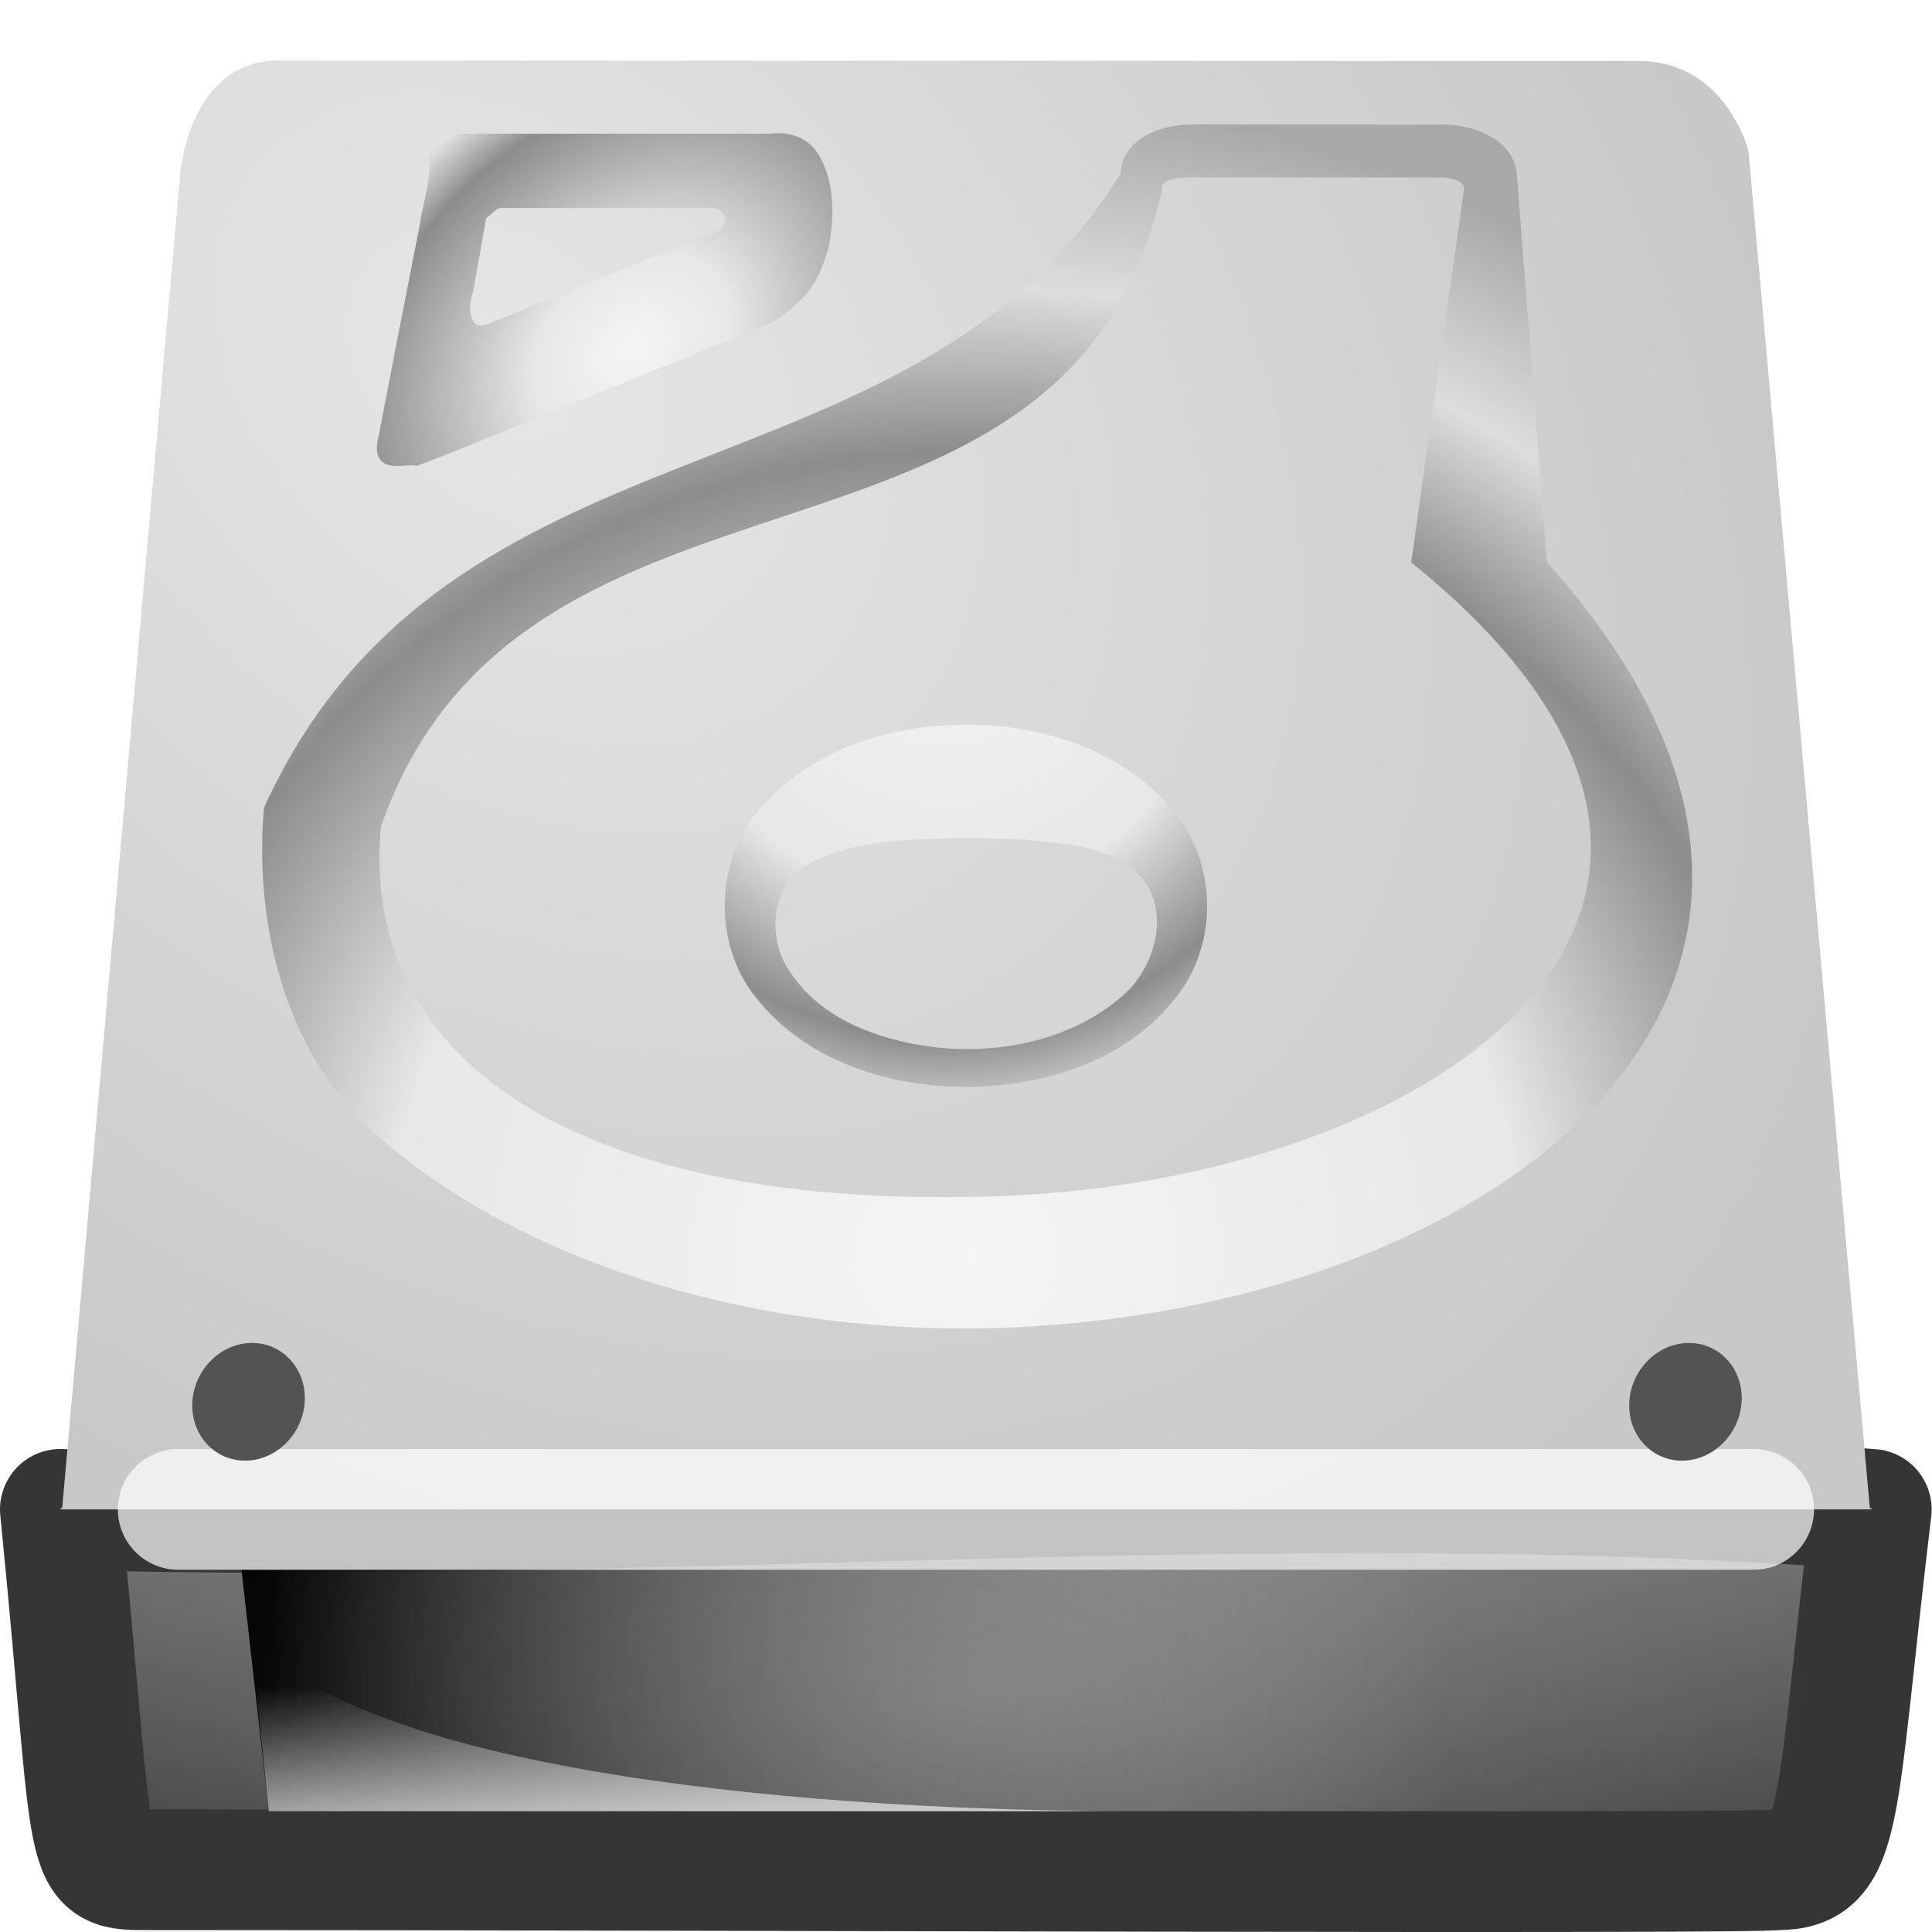 <svg height="16" width="16" xmlns="http://www.w3.org/2000/svg" xmlns:xlink="http://www.w3.org/1999/xlink">
 <linearGradient id="a">
  <stop offset="0" stop-color="#f5f5f5"/>
  <stop offset=".47" stop-color="#e7e7e7"/>
  <stop offset=".693" stop-color="#8c8c8c"/>
  <stop offset=".835" stop-color="#dddddd"/>
  <stop offset="1" stop-color="#a8a8a8"/>
 </linearGradient>
 <radialGradient id="b" cx="127.317" cy="143.828" gradientTransform="matrix(.042 -.014 .003 .038 -.542 -.796)" gradientUnits="userSpaceOnUse" r="78.728">
  <stop offset="0" stop-color="#f5f5f5"/>
  <stop offset=".25" stop-color="#e7e7e7"/>
  <stop offset=".693" stop-color="#8c8c8c"/>
  <stop offset=".835" stop-color="#dddddd"/>
  <stop offset="1" stop-color="#a8a8a8"/>
 </radialGradient>
 <radialGradient id="c" cx="24" cy="42" gradientTransform="matrix(.333 0 0 .143 0 8)" gradientUnits="userSpaceOnUse" r="21">
  <stop offset="0" stop-color="#ffffff"/>
  <stop offset="1" stop-color="#ffffff" stop-opacity="0"/>
 </radialGradient>
 <radialGradient id="d" cx="142.622" cy="191.854" gradientTransform="matrix(.062 0 0 -.065 -1.037 17.524)" gradientUnits="userSpaceOnUse" r="78.728" xlink:href="#a"/>
 <radialGradient id="e" cx="141.747" cy="206.426" gradientTransform="matrix(.127 -.002 .001 .122 -10.298 -14.5)" gradientUnits="userSpaceOnUse" r="78.728" xlink:href="#a"/>
 <radialGradient id="f" cx="4.199" cy="2.312" gradientTransform="matrix(1.177 1.038 -.769 .872 1.036 -3.277)" gradientUnits="userSpaceOnUse" r="8">
  <stop offset="0" stop-color="#e6e6e6"/>
  <stop offset="1" stop-color="#c8c8c8"/>
 </radialGradient>
 <linearGradient id="h" gradientTransform="matrix(.555 0 0 .36 -2.132 1.791)" gradientUnits="userSpaceOnUse" x1="12.277" x2="12.222" y1="37.206" y2="33.759">
  <stop offset="0" stop-color="#eeeeee"/>
  <stop offset="1" stop-color="#eeeeee" stop-opacity="0"/>
 </linearGradient>
 <linearGradient id="i" gradientTransform="matrix(.555 0 0 .36 -1.691 1.315)" gradientUnits="userSpaceOnUse" x1="7.063" x2="24.688" y1="35.281" y2="35.281">
  <stop offset="0"/>
  <stop offset="1" stop-color="#bbbbbb" stop-opacity="0"/>
 </linearGradient>
 <linearGradient id="j" gradientTransform="matrix(.124 0 0 .186 .233 -3.991)" gradientUnits="userSpaceOnUse" x1="53.991" x2="53.991" y1="87.896" y2="104.281">
  <stop offset="0" stop-color="#7a7a7a"/>
  <stop offset="1" stop-color="#474747"/>
 </linearGradient>
 <path d="m15.497 12.5c-.304 2.535-.226 2.984-.777 2.984-.216.036-8.698 0-13.47 0-.598 0-.447.049-.75-2.984 4.814.14 10.032-.371 14.997 0z" fill="url(#j)" overflow="visible" stroke="#353537" stroke-linejoin="round"/>
 <path d="m2 13l10 0 0 2-9.774 0-.226-2z" fill="url(#i)" fill-rule="evenodd" overflow="visible"/>
 <path d="m2.226 15c0 0-.15-1.442-.15-1.442 1.018 1.143 4.751 1.442 7.325 1.442 0 0-7.175 0-7.175 0z" fill="url(#h)" fill-rule="evenodd" opacity=".811"/>
 <path d="m1.49 1.466l-.975 11.023c-.01 0-.015.003-.015.011l15 0c0-.008-.005-.011-.015-.011l-1.005-11.241c0 0-.188-.743-.91-.743-.688 0-10.535-.004-11.26-.004-.759 0-.821.966-.821.966z" style="stroke-width:1;stroke-linecap:round;stroke-linejoin:round;fill:url(#f);stroke:url(#g)"/>
 <path d="m1.476 12.5h13.047" style="opacity:.7;fill:none;stroke:#ffffff;stroke-width:1;stroke-linecap:round;stroke-linejoin:round"/>
 <path d="m9.875 1.031c-.332 0-.585.162-.594.406-1.735 2.817-5.565 1.894-7.094 5.25-.08.863.126 1.983.906 2.688 1.142 1.032 3.044 1.666 5.062 1.625 4.165-.085 7.835-2.8 4.656-6.344-.018-.245-.25-3.219-.25-3.219-.017-.241-.295-.406-.625-.406zm-.031.438h2.062c.12 0 .214.027.219.094l-.438 3.094c3.473 2.805.258 5.123-3.438 5.25-3.358.115-5.28-1.058-5.094-3.062 1.178-3.377 5.707-1.762 6.469-5.281-.02-.063.102-.094.219-.094z" fill="url(#e)"/>
 <path d="m8 9c-.666.004-1.382-.235-1.782-.795-.33-.467-.277-1.162.131-1.566.483-.518 1.237-.688 1.922-.625.607.056 1.239.331 1.563.87.251.434.212 1.021-.119 1.404-.407.508-1.087.713-1.717.713zm.034-2.06c-.466.011-.965-.003-1.38.241-.274.191-.298.602-.113.864.252.392.726.564 1.169.624.57.072 1.198-.057 1.626-.458.241-.24.352-.673.111-.951-.238-.25-.608-.273-.932-.304-.16-.011-.32-.012-.481-.014z" fill="url(#d)" overflow="visible"/>
 <path d="m37.925 187.15c.314 3.459 5.024 6.279 10.514 6.279 5.488 0 9.643-2.82 9.276-6.279-.364-3.44-5.071-6.218-10.507-6.218-5.438.002-9.593 2.778-9.284 6.218z" fill="#535353" transform="matrix(-.047 0 0 .078 4.306 -2.991)"/>
 <path d="m37.925 187.15c.314 3.459 5.024 6.279 10.514 6.279 5.488 0 9.643-2.82 9.276-6.279-.364-3.44-5.071-6.218-10.507-6.218-5.438.002-9.593 2.778-9.284 6.218z" fill="#535353" transform="matrix(-.047 0 0 .078 16.206 -2.991)"/>
 <path d="m1 13h14v2h-14z" fill="url(#c)" opacity=".2"/>
 <path d="m3.549 1.279c.033.184-.046.389-.072.578-.112.58-.229 1.16-.338 1.74-.102.378.265.224.31.263.48-.183.955-.384 1.433-.575.498-.204 1-.401 1.496-.609.313-.186.405-.353.486-.634.045-.244.05-.517-.072-.739-.078-.154-.248-.219-.412-.196-.868 0-1.735 0-2.603 0l-.228.172zm.589.444c.592 0 1.184-0 1.776-0.0.187.071.055.219-.083.233-.601.244-1.203.488-1.804.732-.145.054-.155-.167-.111-.261.037-.208.074-.415.111-.623.041-.021.066-.065.111-.08z" fill="url(#b)" overflow="visible"/>
</svg>
